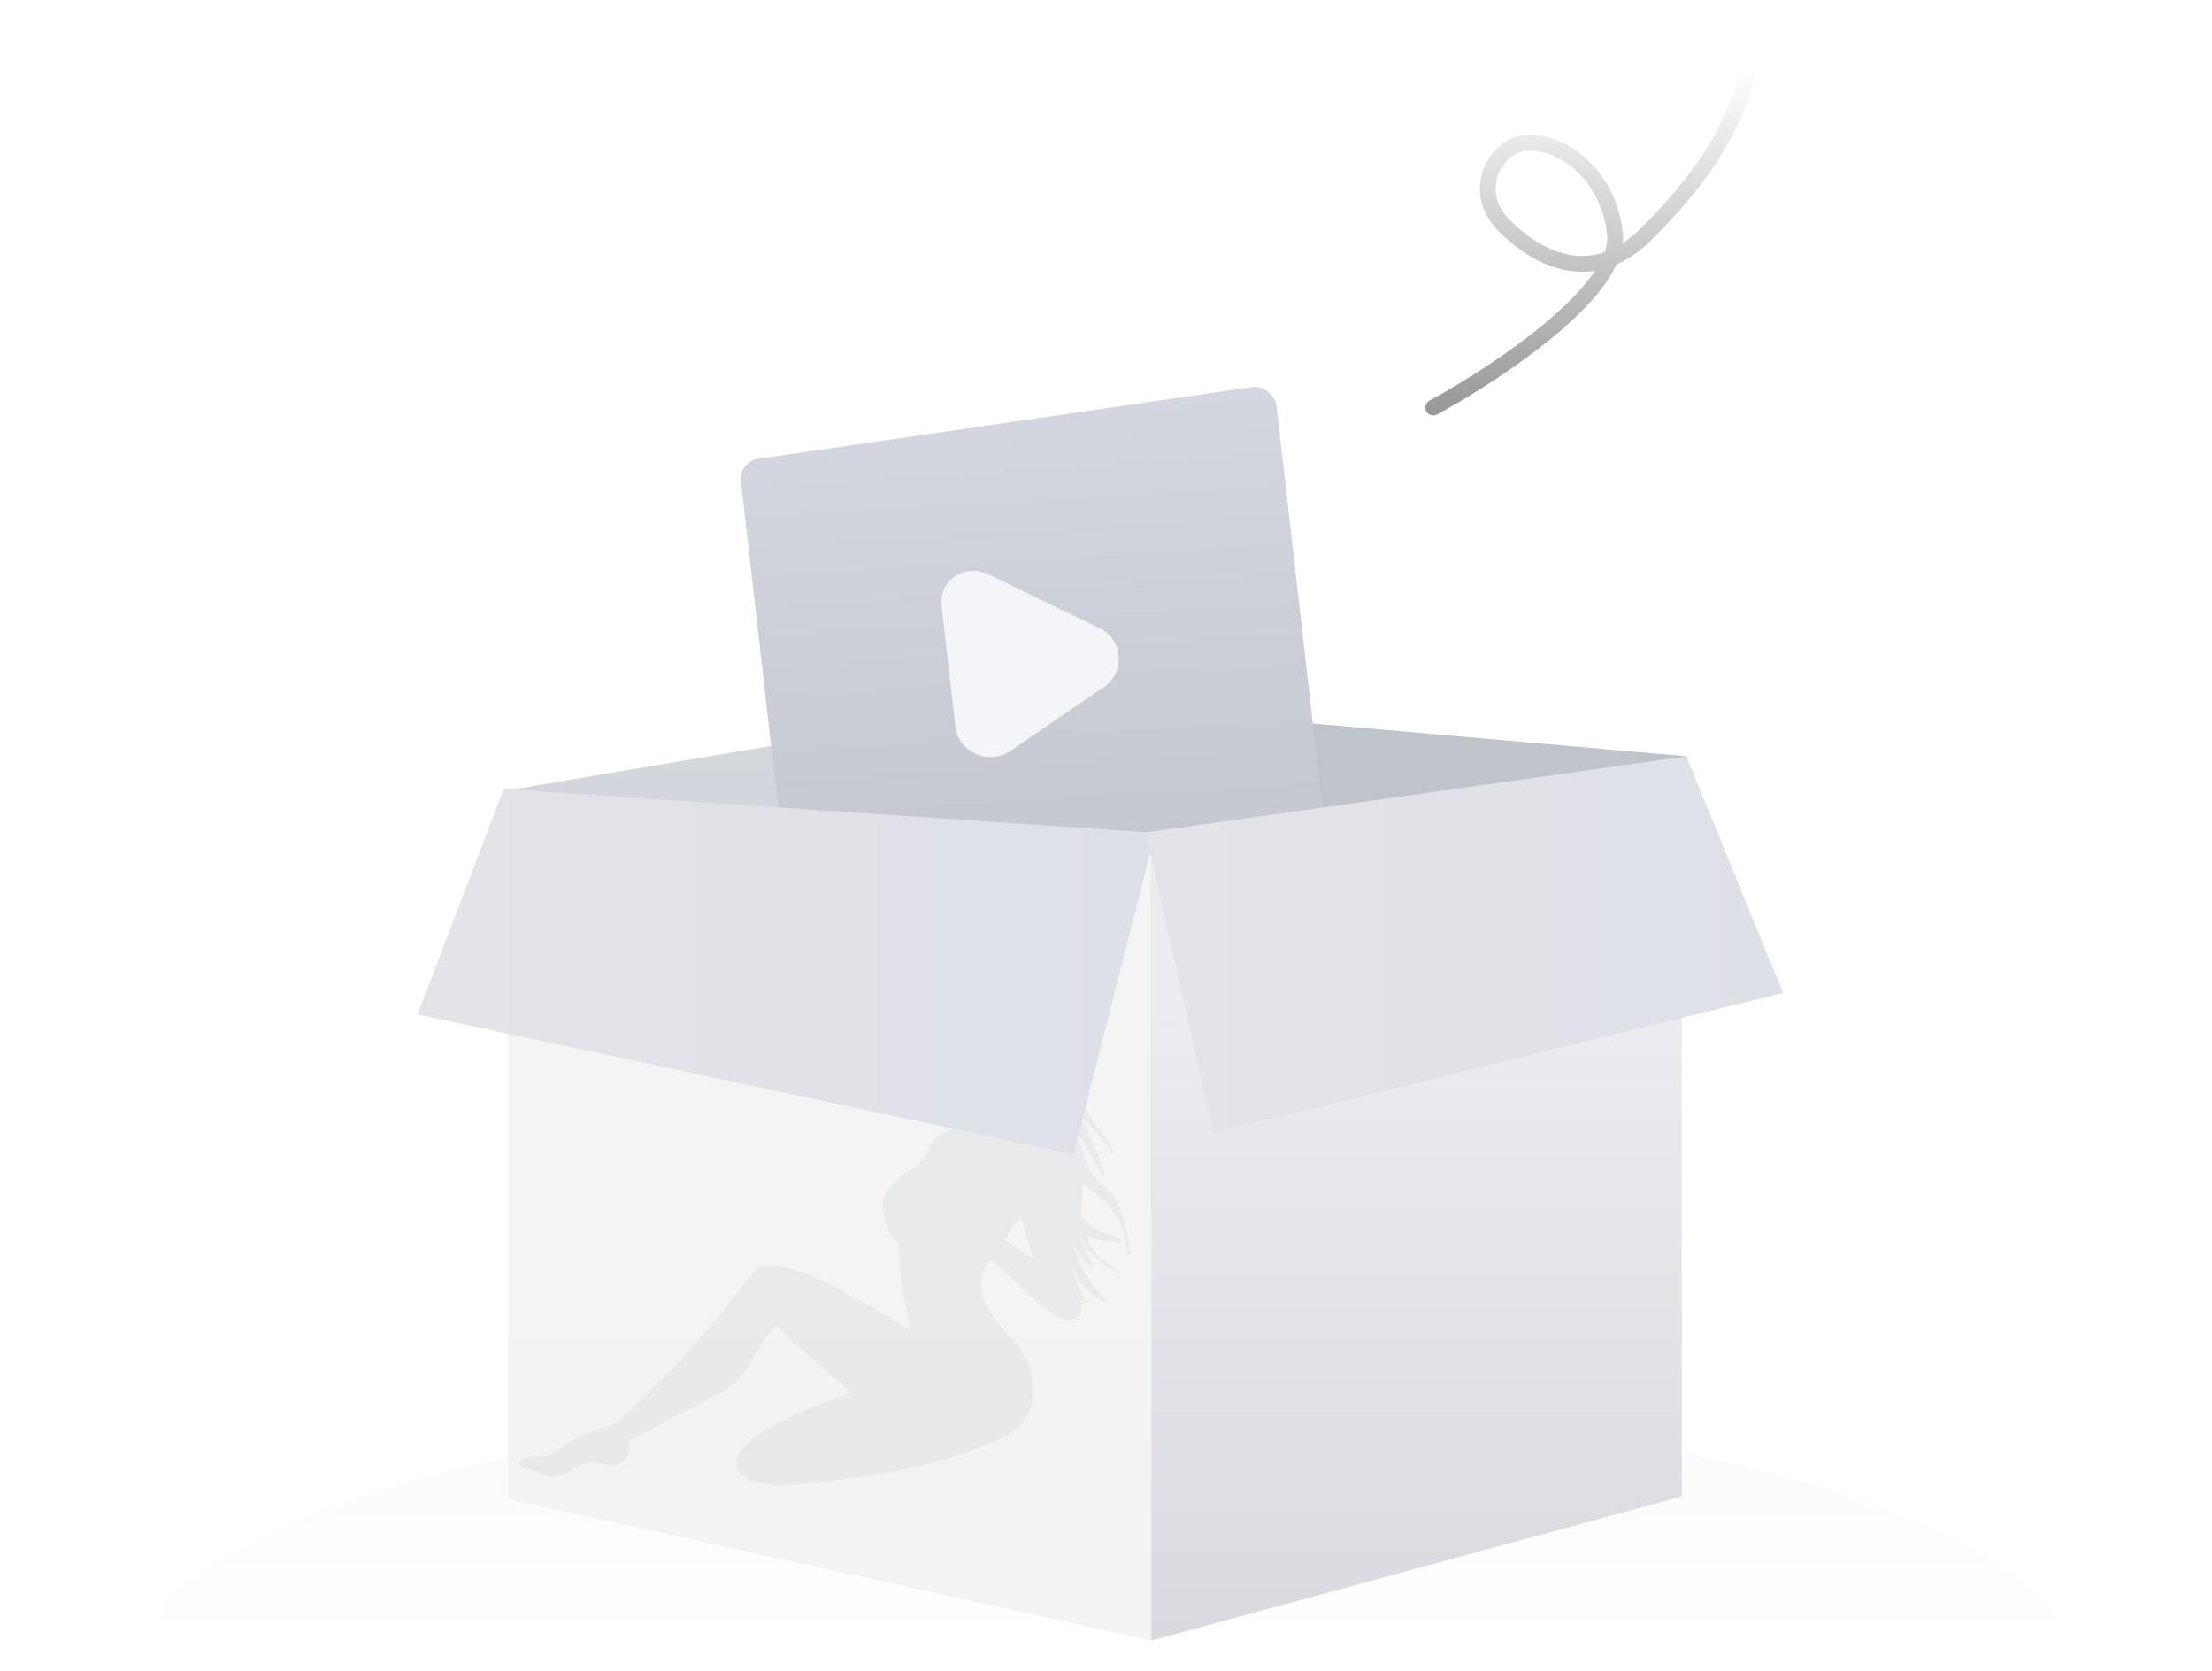 <svg width="196" height="148" viewBox="0 0 196 148" fill="none" xmlns="http://www.w3.org/2000/svg">
<path d="M98 124C50.504 124 12 134.745 12 148H184C184 134.745 145.496 124 98 124Z" fill="url(#paint0_linear_2092_6931)" fill-opacity="0.5"/>
<path fill-rule="evenodd" clip-rule="evenodd" d="M92.5 62L92 107.532L145.894 105.941L149.5 67L92.5 62Z" fill="url(#paint1_linear_2092_6931)"/>
<path fill-rule="evenodd" clip-rule="evenodd" d="M92.5 62L45 70L47.668 105.141L92.84 107.532L92.5 62Z" fill="url(#paint2_linear_2092_6931)"/>
<path d="M110.864 34.294L67.168 40.643C66.199 40.784 65.539 41.645 65.651 42.622L69.56 76.865C69.672 77.843 70.518 78.611 71.506 78.633L116.037 79.595C117.148 79.619 117.993 78.697 117.868 77.597L113.123 36.043C112.998 34.943 111.955 34.136 110.864 34.294Z" fill="url(#paint3_linear_2092_6931)"/>
<g filter="url(#filter0_i_2092_6931)">
<path d="M97.44 55.652L87.565 50.872C85.441 49.869 83.178 51.423 83.435 53.674L84.656 64.365C84.913 66.616 87.48 67.734 89.364 66.628L98.019 60.717C99.727 59.337 99.406 56.524 97.44 55.652Z" fill="#F3F5F8"/>
</g>
<path fill-rule="evenodd" clip-rule="evenodd" d="M45.019 132.793V70.324L91.763 94.505L102.019 73.574V145.324L45.019 132.793Z" fill="url(#paint4_linear_2092_6931)"/>
<path opacity="0.31" d="M96.078 109.827C95.934 109.59 95.803 109.344 95.688 109.092C95.746 109.13 95.803 109.169 95.862 109.206C95.922 109.417 95.994 109.624 96.078 109.827ZM95.655 114.659C95.629 114.633 95.602 114.607 95.575 114.58C95.509 114.408 95.437 114.239 95.367 114.069C95.456 114.27 95.552 114.467 95.655 114.659ZM90.178 110.597C89.794 110.344 89.408 110.094 89.016 109.852C89.065 109.776 89.113 109.701 89.16 109.625C89.513 109.064 89.858 108.496 90.256 107.97C90.289 107.928 90.32 107.885 90.351 107.841C90.427 107.915 90.501 107.993 90.571 108.073C90.64 108.308 90.704 108.545 90.772 108.783C90.931 109.354 91.095 109.924 91.253 110.496C91.327 110.768 91.4 111.037 91.47 111.307C91.483 111.358 91.495 111.411 91.505 111.468C91.063 111.178 90.621 110.888 90.178 110.597L90.178 110.597ZM85.821 88.82C85.826 88.815 85.83 88.812 85.834 88.809C85.886 88.771 85.943 88.735 85.997 88.701C85.939 88.741 85.881 88.779 85.821 88.82ZM85.889 107.231L85.89 107.231C85.889 107.229 85.888 107.226 85.887 107.223C85.888 107.226 85.889 107.229 85.889 107.23L85.89 107.231C85.89 107.231 85.89 107.233 85.891 107.233L85.891 107.238C85.89 107.245 85.884 107.233 85.889 107.231ZM100.172 110.991C100.169 110.971 100.165 110.953 100.163 110.935C100.133 110.776 100.106 110.617 100.078 110.459C100.024 110.156 99.971 109.85 99.912 109.544C99.729 108.586 99.5 107.629 99.084 106.745C98.843 106.233 98.527 105.797 98.128 105.398C97.712 104.984 97.256 104.61 96.891 104.157C96.481 103.644 96.261 103.045 96.068 102.418C95.894 101.86 95.692 101.319 95.451 100.786C95.334 100.524 95.208 100.256 95.07 99.991C95.388 100.305 95.684 100.637 95.93 101.014C96.576 102.006 97.065 103.106 97.651 104.141C97.653 104.146 97.655 104.152 97.66 104.159C97.679 104.193 97.714 104.21 97.745 104.208C97.803 104.204 97.855 104.155 97.854 104.09C97.853 104.082 97.851 104.073 97.849 104.064C97.847 104.057 97.845 104.051 97.845 104.047C97.483 102.891 97.106 101.735 96.567 100.647C96.307 100.123 95.999 99.624 95.783 99.083C95.706 98.889 95.635 98.691 95.565 98.492C95.911 98.949 96.306 99.368 96.691 99.789C97.045 100.179 97.391 100.578 97.718 100.993C97.998 101.348 98.187 101.778 98.486 102.13C98.49 102.136 98.496 102.142 98.501 102.146C98.528 102.178 98.566 102.192 98.601 102.189C98.657 102.186 98.714 102.144 98.712 102.077C98.711 102.063 98.708 102.051 98.703 102.037C98.24 100.861 97.285 100.001 96.638 98.956C96.267 98.359 95.929 97.745 95.613 97.119C95.512 96.92 95.407 96.723 95.311 96.524C95.279 96.455 95.222 96.356 95.177 96.254C95.009 94.798 94.691 93.313 94.073 91.976C93.943 90.979 93.711 89.998 93.272 89.097C92.901 88.335 92.367 87.659 91.666 87.173C91.02 86.723 90.228 86.523 89.451 86.492C89.299 86.486 89.146 86.486 88.993 86.494C87.695 86.558 86.251 87.114 85.791 88.383C85.288 88.705 84.871 89.137 84.524 89.626C84.446 89.679 84.369 89.733 84.292 89.789C83.319 90.503 82.635 91.454 82.394 92.653C82.297 93.135 82.259 93.621 82.283 94.104C82.305 94.555 82.381 95.004 82.513 95.441C82.764 96.282 83.178 97.059 83.609 97.815C83.97 98.448 84.351 99.076 84.651 99.739C84.648 99.742 84.645 99.745 84.643 99.749C84.643 99.748 84.643 99.748 84.641 99.749C84.001 100.151 83.257 100.408 82.757 101.023C82.527 101.308 82.344 101.623 82.179 101.945C82.049 102.2 81.891 102.474 81.791 102.757C81.724 102.824 81.655 102.89 81.585 102.954C81.037 103.459 80.391 103.839 79.796 104.294C79.331 104.652 78.872 105.052 78.573 105.571C78.349 105.965 78.194 106.458 78.216 106.931C78.224 107.064 78.244 107.195 78.282 107.321C78.285 107.329 78.287 107.337 78.291 107.343C78.29 107.392 78.291 107.441 78.293 107.49C78.305 107.728 78.351 107.967 78.421 108.194C78.593 108.766 78.883 109.403 79.326 109.822C79.347 109.842 79.374 109.851 79.4 109.85C79.403 109.85 79.409 109.849 79.411 109.847C79.484 109.912 79.559 109.972 79.639 110.029C79.636 110.323 79.643 110.617 79.658 110.91C79.69 111.549 79.753 112.187 79.82 112.815C79.93 113.876 80.108 114.916 80.308 115.961C80.422 116.564 80.546 117.172 80.605 117.78C79.959 117.389 79.314 116.994 78.664 116.612C77.724 116.061 76.774 115.532 75.82 115.01C75.329 114.741 74.835 114.475 74.345 114.206C73.985 114.008 73.629 113.79 73.254 113.616C71.928 113.001 70.52 112.405 69.063 112.177C68.747 112.126 68.395 112.085 68.049 112.102C67.986 112.105 67.923 112.11 67.862 112.118C67.834 112.101 67.802 112.093 67.77 112.095C67.751 112.096 67.733 112.099 67.715 112.107C67.66 112.125 67.608 112.149 67.559 112.173C67.411 112.213 67.269 112.269 67.135 112.35C66.897 112.491 66.731 112.697 66.629 112.932C66.579 112.981 66.529 113.032 66.48 113.083C66.283 113.287 66.094 113.499 65.914 113.72C65.822 113.831 65.731 113.944 65.643 114.059C65.555 114.173 65.475 114.312 65.37 114.393C65.117 114.585 64.957 114.912 64.784 115.159C64.603 115.419 64.42 115.677 64.234 115.933C63.841 116.47 63.41 116.96 62.977 117.466C62.097 118.498 61.198 119.514 60.276 120.51C59.811 121.012 59.355 121.526 58.856 121.99C58.35 122.46 57.886 122.968 57.398 123.451C56.53 124.31 55.631 125.137 54.735 125.965C54.057 126.329 53.295 126.555 52.572 126.803C52.071 126.974 51.567 127.151 51.089 127.386C50.596 127.63 50.165 127.962 49.719 128.271C49.306 128.557 48.877 128.832 48.388 128.953C48.242 128.988 48.096 129.004 47.949 129.011C47.672 129.025 47.395 129.006 47.114 129.02C47.014 129.025 46.915 129.035 46.817 129.05C46.544 129.095 46.104 129.204 46.038 129.554C46.032 129.585 46.031 129.613 46.032 129.641C46.061 130.026 46.641 130.131 46.9 130.164L46.9 130.164C46.906 130.165 46.915 130.165 46.921 130.164C46.943 130.163 46.963 130.157 46.98 130.146C47.498 130.312 47.983 130.604 48.526 130.726C48.73 130.772 48.941 130.79 49.15 130.779C49.578 130.758 49.986 130.618 50.374 130.393C50.691 130.209 50.989 130.014 51.3 129.848C51.312 129.851 51.323 129.851 51.334 129.85C51.356 129.849 51.38 129.843 51.401 129.831C51.508 129.77 51.609 129.708 51.712 129.655C51.872 129.59 52.037 129.54 52.206 129.504C52.236 129.497 52.265 129.491 52.294 129.486L52.325 129.485C52.542 129.474 52.759 129.497 52.974 129.542C53.113 129.569 53.258 129.606 53.404 129.644C53.623 129.787 53.947 129.817 54.202 129.805C54.242 129.803 54.281 129.799 54.318 129.796C54.392 129.789 54.465 129.777 54.538 129.76C54.549 129.759 54.56 129.757 54.571 129.754C54.596 129.748 54.624 129.741 54.65 129.733C54.656 129.732 54.661 129.731 54.665 129.729C54.862 129.672 55.049 129.583 55.214 129.447C55.477 129.23 55.66 128.922 55.737 128.593C55.816 128.248 55.752 127.9 55.775 127.568C56.295 127.282 56.83 127.025 57.363 126.762C57.941 126.478 58.501 126.169 59.062 125.857C60.285 125.177 61.574 124.618 62.806 123.944C63.904 123.342 65.108 122.659 65.877 121.631C66.636 120.615 67.179 119.458 67.919 118.434C68.18 118.073 68.462 117.71 68.785 117.401C69.841 118.514 70.997 119.521 72.158 120.518C73.263 121.465 74.338 122.438 75.476 123.344C75.197 123.446 74.918 123.549 74.64 123.654C72.752 124.367 70.833 125.022 69.048 125.979C68.325 126.367 67.612 126.785 66.956 127.278C66.399 127.697 65.809 128.182 65.476 128.817C65.336 129.085 65.261 129.375 65.275 129.659C65.287 129.908 65.368 130.153 65.532 130.375C65.86 130.814 66.361 131.068 66.87 131.226C67.93 131.556 69.084 131.588 70.205 131.532C70.588 131.513 70.969 131.483 71.341 131.452C72.819 131.329 74.284 131.099 75.748 130.866C76.365 130.768 76.982 130.696 77.601 130.604C78.917 130.408 80.226 130.161 81.518 129.848C83.354 129.404 85.201 128.848 86.96 128.107C87.616 127.941 88.249 127.678 88.847 127.361C89.752 126.884 90.594 126.225 91.079 125.298C91.455 124.576 91.608 123.761 91.568 122.952C91.566 122.914 91.564 122.879 91.561 122.842C91.498 121.97 91.293 121.087 90.892 120.306C90.504 119.547 89.993 118.783 89.308 118.251C89.055 117.957 88.808 117.658 88.565 117.355C88.186 116.884 87.824 116.396 87.536 115.866C87.207 115.261 86.976 114.602 86.945 113.931C86.926 113.551 86.97 113.168 87.094 112.787C87.246 112.326 87.489 111.934 87.774 111.555C87.921 111.687 88.067 111.819 88.212 111.953C89.153 112.811 90.081 113.682 91.037 114.527C91.798 115.199 92.573 115.923 93.446 116.46C93.816 116.687 94.229 116.896 94.677 116.918C94.723 116.92 94.77 116.92 94.816 116.918C94.97 116.911 95.117 116.875 95.263 116.812C95.266 116.811 95.269 116.81 95.271 116.808C95.468 116.74 95.64 116.627 95.751 116.424C95.857 116.224 95.894 115.998 95.883 115.777C95.881 115.745 95.88 115.714 95.876 115.684C95.854 115.48 95.809 115.28 95.752 115.085C95.877 115.203 96.004 115.321 96.136 115.434C96.142 115.438 96.147 115.444 96.154 115.448C96.178 115.469 96.207 115.478 96.235 115.477C96.301 115.473 96.356 115.418 96.354 115.349C96.353 115.329 96.346 115.306 96.331 115.287C96.327 115.281 96.323 115.276 96.319 115.267C95.878 114.66 95.56 113.979 95.31 113.271C95.195 112.946 95.097 112.615 94.999 112.284C95.693 113.58 96.548 114.797 97.946 115.428C97.951 115.432 97.96 115.435 97.969 115.438C97.987 115.446 98.005 115.45 98.023 115.449C98.056 115.447 98.087 115.432 98.11 115.407C98.132 115.382 98.144 115.35 98.143 115.316C98.142 115.286 98.128 115.256 98.1 115.232C98.093 115.226 98.087 115.221 98.083 115.217C97.249 114.524 96.617 113.599 96.087 112.659C95.791 112.134 95.544 111.597 95.358 111.025C95.275 110.766 95.196 110.503 95.117 110.241C95.323 110.554 95.534 110.864 95.741 111.175C95.989 111.548 96.259 112.007 96.688 112.219C96.701 112.226 96.715 112.231 96.728 112.237C96.746 112.245 96.765 112.249 96.783 112.248C96.849 112.244 96.891 112.185 96.888 112.125C96.887 112.106 96.882 112.087 96.872 112.069C96.421 111.254 95.961 110.424 95.712 109.537C96.038 110.131 96.443 110.674 96.907 111.169C96.937 111.203 96.968 111.237 97.001 111.27C97.071 111.343 97.142 111.414 97.216 111.483C97.218 111.486 97.219 111.487 97.219 111.487L97.221 111.488C97.819 112.05 98.511 112.485 99.191 112.933C99.209 112.944 99.23 112.951 99.249 112.949C99.3 112.946 99.342 112.905 99.34 112.854C99.339 112.831 99.326 112.807 99.305 112.789C98.604 112.219 97.812 111.743 97.196 111.086C97.177 111.064 97.157 111.043 97.138 111.022C96.714 110.552 96.409 109.998 96.202 109.405C96.515 109.574 96.845 109.709 97.193 109.787C97.859 109.935 98.543 109.93 99.204 110.053C99.213 110.054 99.219 110.056 99.228 110.058C99.236 110.059 99.245 110.059 99.256 110.058C99.326 110.055 99.366 109.991 99.363 109.931C99.362 109.893 99.34 109.854 99.299 109.837C99.292 109.832 99.284 109.829 99.277 109.826C98.489 109.474 97.658 109.192 96.928 108.736C96.503 108.47 96.148 108.147 95.866 107.768C95.861 107.697 95.856 107.624 95.853 107.553C95.812 106.739 95.893 105.931 95.908 105.106C95.91 104.998 95.91 104.889 95.909 104.78C95.947 104.825 95.987 104.867 96.028 104.907C96.281 105.17 96.557 105.409 96.853 105.622C97.182 105.86 97.524 106.069 97.818 106.346C98.472 106.957 98.97 107.73 99.322 108.552C99.391 108.711 99.457 108.869 99.514 109.031C99.586 109.361 99.652 109.698 99.715 110.034C99.725 110.199 99.734 110.37 99.764 110.539C99.794 110.708 99.858 110.861 99.895 111.018C99.898 111.028 99.9 111.037 99.902 111.046C99.918 111.113 99.981 111.144 100.035 111.139C100.102 111.136 100.177 111.089 100.174 111.007C100.174 111.001 100.174 110.995 100.172 110.991Z" fill="#9A9FA7" fill-opacity="0.37"/>
<path fill-rule="evenodd" clip-rule="evenodd" d="M44.622 69.885L37 89.864L95.118 102.25L102.37 73.772L44.622 69.885Z" fill="url(#paint5_linear_2092_6931)"/>
<path fill-rule="evenodd" clip-rule="evenodd" d="M149.019 68.324L102.019 73.98V145.324L149.019 132.556V68.324Z" fill="url(#paint6_linear_2092_6931)"/>
<path fill-rule="evenodd" clip-rule="evenodd" d="M149.426 67L101.5 73.736L107.504 100.346L158 87.961L149.426 67Z" fill="url(#paint7_linear_2092_6931)"/>
<path d="M127 36.101C132.6 33.067 143.66 25.741 143.1 20.701C142.4 14.401 136.8 11.6 134 13.001C132.229 13.886 130.5 17.2 133.3 20C136.1 22.8 141 25.6 145.9 20.7C150.8 15.8 153.6 11.6 155 6" stroke="url(#paint8_linear_2092_6931)" stroke-width="1.4" stroke-linecap="round"/>
<defs>
<filter id="filter0_i_2092_6931" x="83.415" y="50.56" width="15.713" height="16.498" filterUnits="userSpaceOnUse" color-interpolation-filters="sRGB">
<feFlood flood-opacity="0" result="BackgroundImageFix"/>
<feBlend mode="normal" in="SourceGraphic" in2="BackgroundImageFix" result="shape"/>
<feColorMatrix in="SourceAlpha" type="matrix" values="0 0 0 0 0 0 0 0 0 0 0 0 0 0 0 0 0 0 127 0" result="hardAlpha"/>
<feOffset/>
<feGaussianBlur stdDeviation="0.15"/>
<feComposite in2="hardAlpha" operator="arithmetic" k2="-1" k3="1"/>
<feColorMatrix type="matrix" values="0 0 0 0 0.706 0 0 0 0 0.723 0 0 0 0 0.774 0 0 0 1 0"/>
<feBlend mode="normal" in2="shape" result="effect1_innerShadow_2092_6931"/>
</filter>
<linearGradient id="paint0_linear_2092_6931" x1="98" y1="124" x2="98" y2="148" gradientUnits="userSpaceOnUse">
<stop stop-color="#EAEDF1" stop-opacity="0.71"/>
<stop offset="1" stop-color="#F9F9FA" stop-opacity="0"/>
</linearGradient>
<linearGradient id="paint1_linear_2092_6931" x1="120.526" y1="62" x2="120.526" y2="107.532" gradientUnits="userSpaceOnUse">
<stop stop-color="#BFC4CB"/>
<stop offset="1" stop-color="#C1C1CB"/>
</linearGradient>
<linearGradient id="paint2_linear_2092_6931" x1="69.069" y1="62" x2="69.069" y2="107.532" gradientUnits="userSpaceOnUse">
<stop stop-color="#D5D9DE"/>
<stop offset="1" stop-color="#C8CED7"/>
</linearGradient>
<linearGradient id="paint3_linear_2092_6931" x1="88.945" y1="35.462" x2="92.748" y2="97.755" gradientUnits="userSpaceOnUse">
<stop stop-color="#D4D7DF"/>
<stop offset="1" stop-color="#BDBFC9"/>
</linearGradient>
<linearGradient id="paint4_linear_2092_6931" x1="73.519" y1="91.896" x2="73.519" y2="145.324" gradientUnits="userSpaceOnUse">
<stop stop-color="#F4F4F4"/>
<stop offset="1" stop-color="#F3F3F3"/>
</linearGradient>
<linearGradient id="paint5_linear_2092_6931" x1="37" y1="86.067" x2="102.37" y2="86.067" gradientUnits="userSpaceOnUse">
<stop stop-color="#E3E4E8"/>
<stop offset="1" stop-color="#DEE0E8"/>
</linearGradient>
<linearGradient id="paint6_linear_2092_6931" x1="125.519" y1="89.146" x2="125.519" y2="145.324" gradientUnits="userSpaceOnUse">
<stop stop-color="#EBEDF0"/>
<stop offset="1" stop-color="#D9D9DF"/>
</linearGradient>
<linearGradient id="paint7_linear_2092_6931" x1="101.39" y1="83.673" x2="158" y2="83.673" gradientUnits="userSpaceOnUse">
<stop stop-color="#E3E4E8"/>
<stop offset="1" stop-color="#DEE0E8"/>
</linearGradient>
<linearGradient id="paint8_linear_2092_6931" x1="141" y1="6" x2="141" y2="36.101" gradientUnits="userSpaceOnUse">
<stop stop-color="white"/>
<stop offset="1" stop-color="#999999"/>
</linearGradient>
</defs>
</svg>
